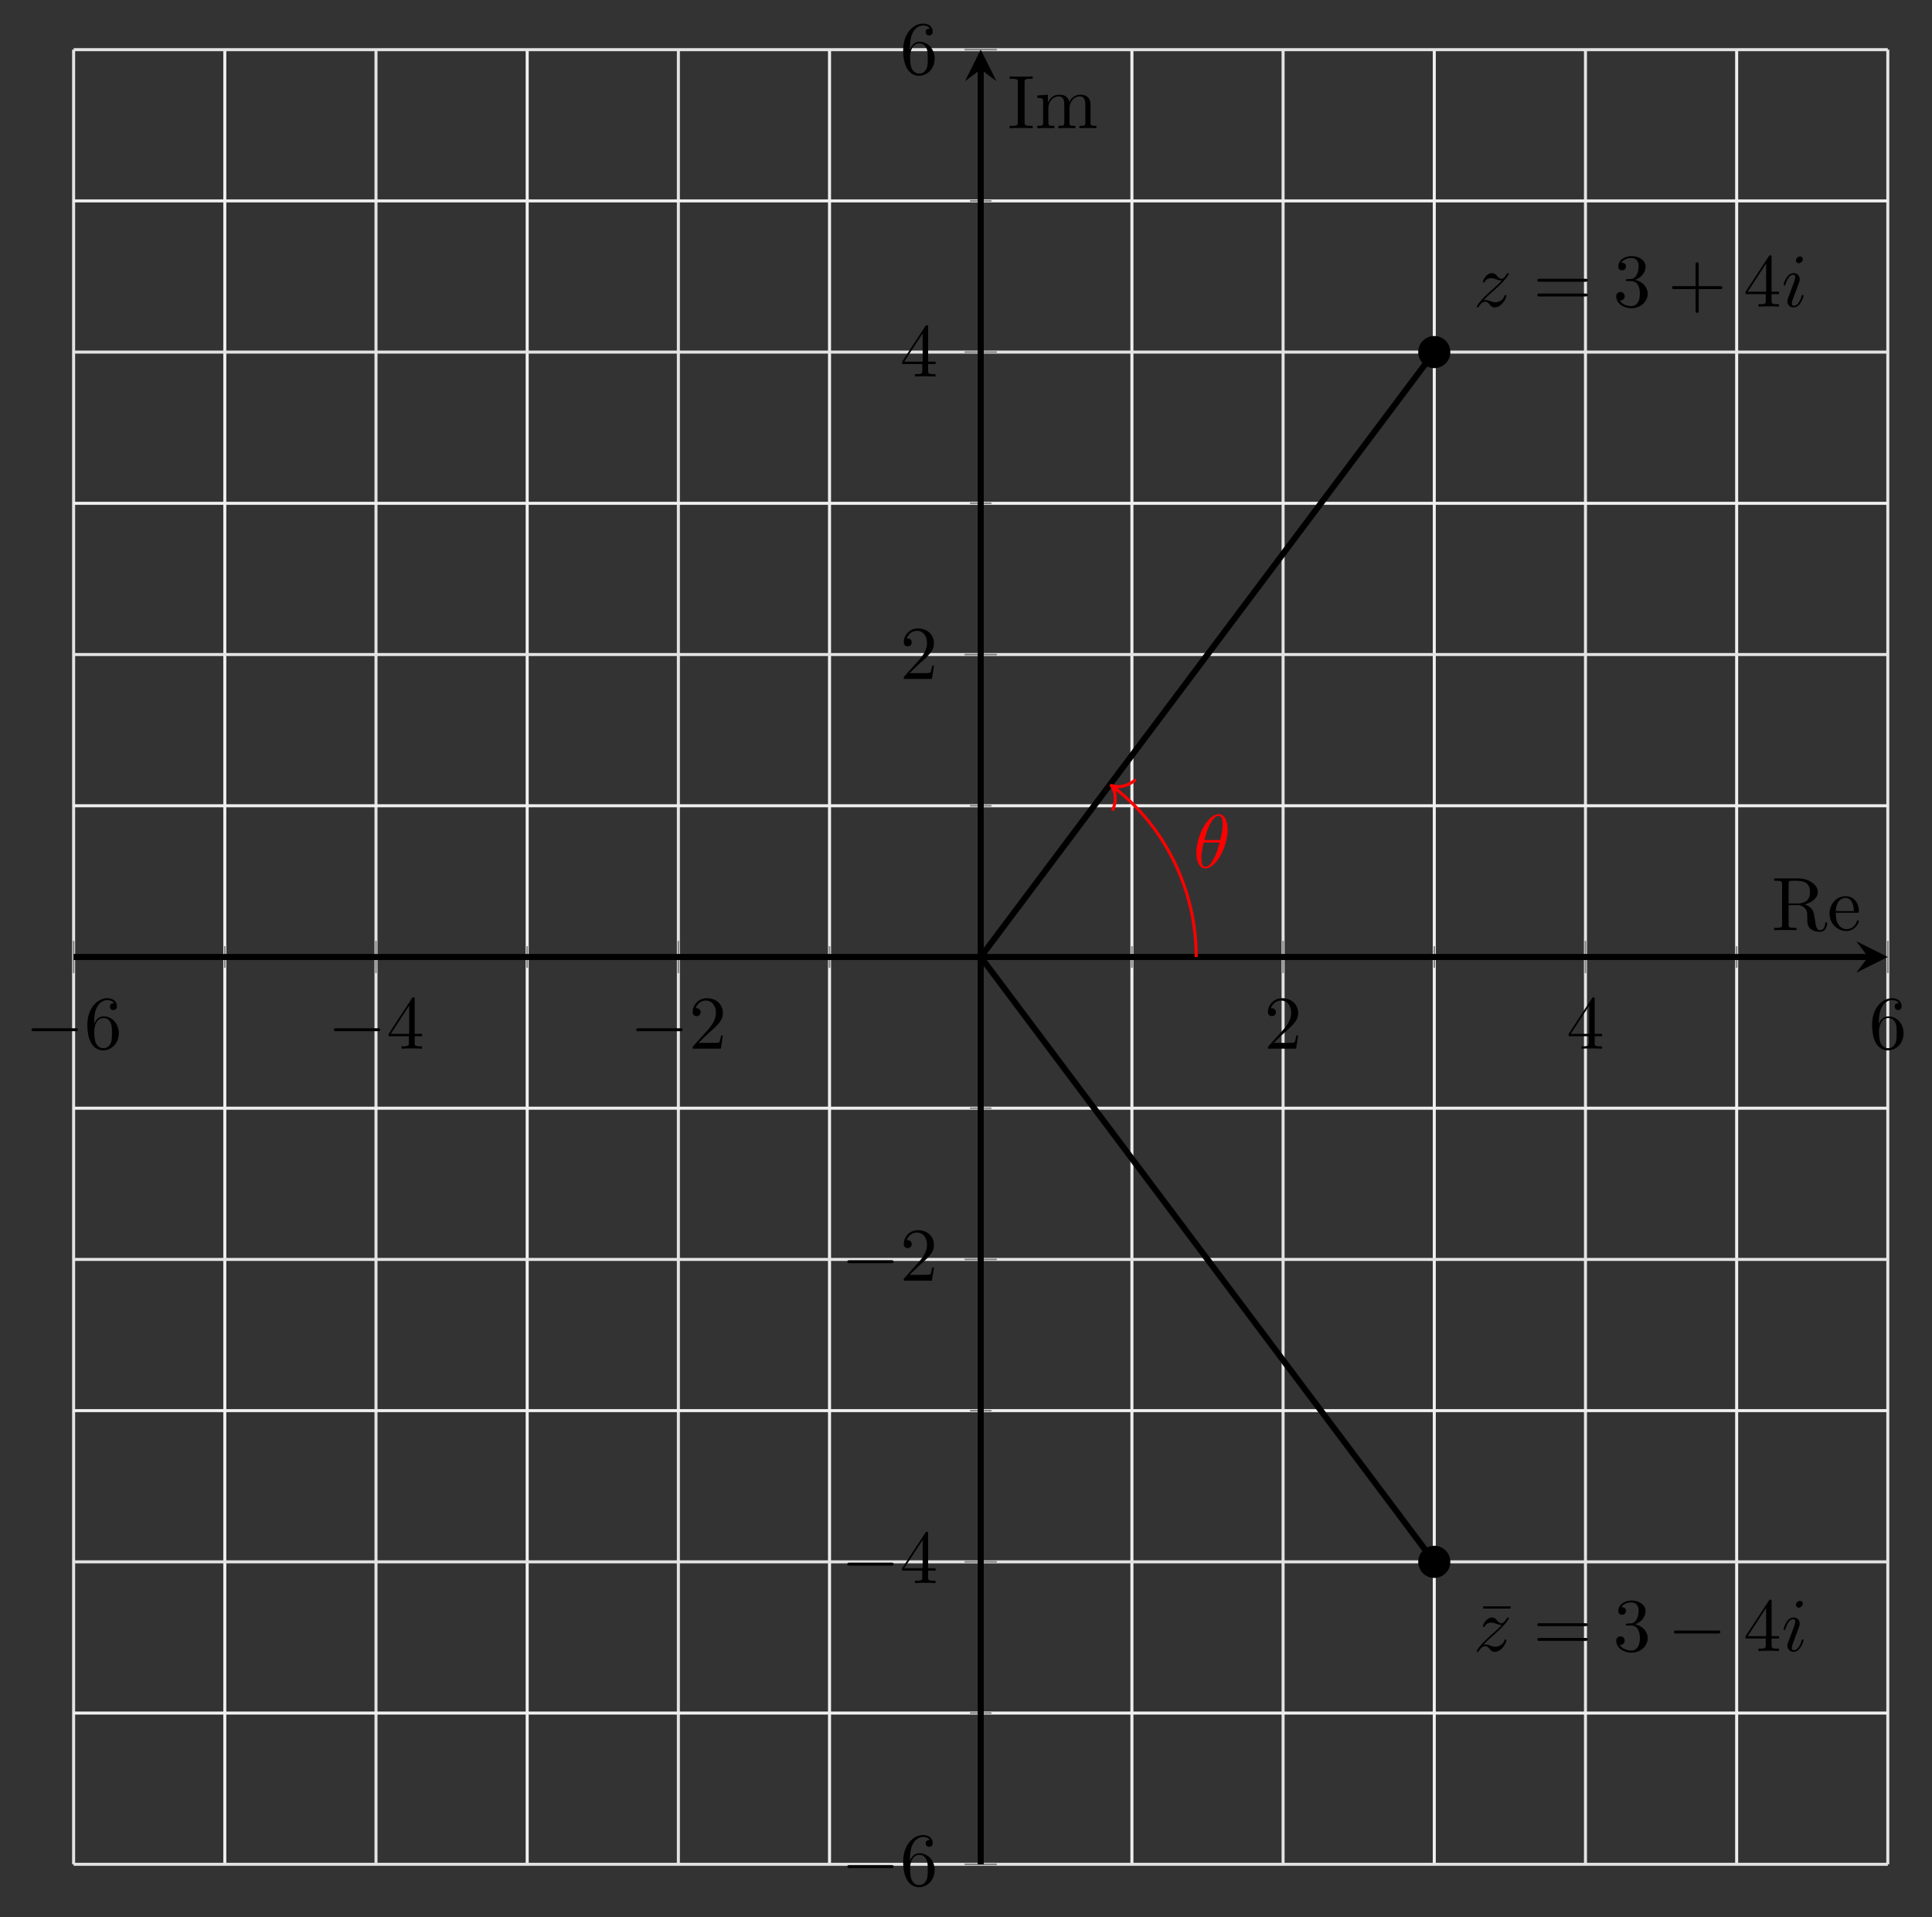 <?xml version="1.0" encoding="UTF-8"?>
<svg xmlns="http://www.w3.org/2000/svg" xmlns:xlink="http://www.w3.org/1999/xlink" width="254.128pt" height="252.108pt" viewBox="0 0 254.128 252.108" version="1.1">
<rect x="0" y="0" width="254.128" height="252.108" fill="#333333" stroke="none"/>
<defs>
<g>
<symbol overflow="visible" id="glyph0-0">
<path style="stroke:none;" d=""/>
</symbol>
<symbol overflow="visible" id="glyph0-1">
<path style="stroke:none;" d="M 6.562 -2.297 C 6.734 -2.297 6.922 -2.297 6.922 -2.5 C 6.922 -2.688 6.734 -2.688 6.562 -2.688 L 1.172 -2.688 C 1 -2.688 0.828 -2.688 0.828 -2.5 C 0.828 -2.297 1 -2.297 1.172 -2.297 Z M 6.562 -2.297 "/>
</symbol>
<symbol overflow="visible" id="glyph1-0">
<path style="stroke:none;" d=""/>
</symbol>
<symbol overflow="visible" id="glyph1-1">
<path style="stroke:none;" d="M 1.312 -3.266 L 1.312 -3.516 C 1.312 -6.031 2.547 -6.391 3.062 -6.391 C 3.297 -6.391 3.719 -6.328 3.938 -5.984 C 3.781 -5.984 3.391 -5.984 3.391 -5.547 C 3.391 -5.234 3.625 -5.078 3.844 -5.078 C 4 -5.078 4.312 -5.172 4.312 -5.562 C 4.312 -6.156 3.875 -6.641 3.047 -6.641 C 1.766 -6.641 0.422 -5.359 0.422 -3.156 C 0.422 -0.484 1.578 0.219 2.5 0.219 C 3.609 0.219 4.562 -0.719 4.562 -2.031 C 4.562 -3.297 3.672 -4.25 2.562 -4.25 C 1.891 -4.25 1.516 -3.75 1.312 -3.266 Z M 2.5 -0.062 C 1.875 -0.062 1.578 -0.656 1.516 -0.812 C 1.328 -1.281 1.328 -2.078 1.328 -2.25 C 1.328 -3.031 1.656 -4.031 2.547 -4.031 C 2.719 -4.031 3.172 -4.031 3.484 -3.406 C 3.656 -3.047 3.656 -2.531 3.656 -2.047 C 3.656 -1.562 3.656 -1.062 3.484 -0.703 C 3.188 -0.109 2.734 -0.062 2.5 -0.062 Z M 2.5 -0.062 "/>
</symbol>
<symbol overflow="visible" id="glyph1-2">
<path style="stroke:none;" d="M 2.938 -1.641 L 2.938 -0.781 C 2.938 -0.422 2.906 -0.312 2.172 -0.312 L 1.969 -0.312 L 1.969 0 C 2.375 -0.031 2.891 -0.031 3.312 -0.031 C 3.734 -0.031 4.25 -0.031 4.672 0 L 4.672 -0.312 L 4.453 -0.312 C 3.719 -0.312 3.703 -0.422 3.703 -0.781 L 3.703 -1.641 L 4.688 -1.641 L 4.688 -1.953 L 3.703 -1.953 L 3.703 -6.484 C 3.703 -6.688 3.703 -6.75 3.531 -6.75 C 3.453 -6.75 3.422 -6.75 3.344 -6.625 L 0.281 -1.953 L 0.281 -1.641 Z M 2.984 -1.953 L 0.562 -1.953 L 2.984 -5.672 Z M 2.984 -1.953 "/>
</symbol>
<symbol overflow="visible" id="glyph1-3">
<path style="stroke:none;" d="M 1.266 -0.766 L 2.328 -1.797 C 3.875 -3.172 4.469 -3.703 4.469 -4.703 C 4.469 -5.844 3.578 -6.641 2.359 -6.641 C 1.234 -6.641 0.5 -5.719 0.5 -4.828 C 0.5 -4.281 1 -4.281 1.031 -4.281 C 1.203 -4.281 1.547 -4.391 1.547 -4.812 C 1.547 -5.062 1.359 -5.328 1.016 -5.328 C 0.938 -5.328 0.922 -5.328 0.891 -5.312 C 1.109 -5.969 1.656 -6.328 2.234 -6.328 C 3.141 -6.328 3.562 -5.516 3.562 -4.703 C 3.562 -3.906 3.078 -3.125 2.516 -2.5 L 0.609 -0.375 C 0.5 -0.266 0.5 -0.234 0.5 0 L 4.203 0 L 4.469 -1.734 L 4.234 -1.734 C 4.172 -1.438 4.109 -1 4 -0.844 C 3.938 -0.766 3.281 -0.766 3.062 -0.766 Z M 1.266 -0.766 "/>
</symbol>
<symbol overflow="visible" id="glyph1-4">
<path style="stroke:none;" d="M 6.844 -3.266 C 7 -3.266 7.188 -3.266 7.188 -3.453 C 7.188 -3.656 7 -3.656 6.859 -3.656 L 0.891 -3.656 C 0.75 -3.656 0.562 -3.656 0.562 -3.453 C 0.562 -3.266 0.75 -3.266 0.891 -3.266 Z M 6.859 -1.328 C 7 -1.328 7.188 -1.328 7.188 -1.531 C 7.188 -1.719 7 -1.719 6.844 -1.719 L 0.891 -1.719 C 0.75 -1.719 0.562 -1.719 0.562 -1.531 C 0.562 -1.328 0.75 -1.328 0.891 -1.328 Z M 6.859 -1.328 "/>
</symbol>
<symbol overflow="visible" id="glyph1-5">
<path style="stroke:none;" d="M 2.891 -3.516 C 3.703 -3.781 4.281 -4.469 4.281 -5.266 C 4.281 -6.078 3.406 -6.641 2.453 -6.641 C 1.453 -6.641 0.688 -6.047 0.688 -5.281 C 0.688 -4.953 0.906 -4.766 1.203 -4.766 C 1.5 -4.766 1.703 -4.984 1.703 -5.281 C 1.703 -5.766 1.234 -5.766 1.094 -5.766 C 1.391 -6.266 2.047 -6.391 2.406 -6.391 C 2.828 -6.391 3.375 -6.172 3.375 -5.281 C 3.375 -5.156 3.344 -4.578 3.094 -4.141 C 2.797 -3.656 2.453 -3.625 2.203 -3.625 C 2.125 -3.609 1.891 -3.594 1.812 -3.594 C 1.734 -3.578 1.672 -3.562 1.672 -3.469 C 1.672 -3.359 1.734 -3.359 1.906 -3.359 L 2.344 -3.359 C 3.156 -3.359 3.531 -2.688 3.531 -1.703 C 3.531 -0.344 2.844 -0.062 2.406 -0.062 C 1.969 -0.062 1.219 -0.234 0.875 -0.812 C 1.219 -0.766 1.531 -0.984 1.531 -1.359 C 1.531 -1.719 1.266 -1.922 0.984 -1.922 C 0.734 -1.922 0.422 -1.781 0.422 -1.344 C 0.422 -0.438 1.344 0.219 2.438 0.219 C 3.656 0.219 4.562 -0.688 4.562 -1.703 C 4.562 -2.516 3.922 -3.297 2.891 -3.516 Z M 2.891 -3.516 "/>
</symbol>
<symbol overflow="visible" id="glyph1-6">
<path style="stroke:none;" d="M 4.078 -2.297 L 6.859 -2.297 C 7 -2.297 7.188 -2.297 7.188 -2.5 C 7.188 -2.688 7 -2.688 6.859 -2.688 L 4.078 -2.688 L 4.078 -5.484 C 4.078 -5.625 4.078 -5.812 3.875 -5.812 C 3.672 -5.812 3.672 -5.625 3.672 -5.484 L 3.672 -2.688 L 0.891 -2.688 C 0.75 -2.688 0.562 -2.688 0.562 -2.5 C 0.562 -2.297 0.75 -2.297 0.891 -2.297 L 3.672 -2.297 L 3.672 0.5 C 3.672 0.641 3.672 0.828 3.875 0.828 C 4.078 0.828 4.078 0.641 4.078 0.5 Z M 4.078 -2.297 "/>
</symbol>
<symbol overflow="visible" id="glyph1-7">
<path style="stroke:none;" d="M 4.281 -5.578 L 4.281 -5.875 L 0.688 -5.875 L 0.688 -5.578 Z M 4.281 -5.578 "/>
</symbol>
<symbol overflow="visible" id="glyph1-8">
<path style="stroke:none;" d="M 2.234 -3.516 L 2.234 -6.094 C 2.234 -6.328 2.234 -6.453 2.453 -6.484 C 2.547 -6.5 2.844 -6.5 3.047 -6.5 C 3.938 -6.5 5.047 -6.453 5.047 -5.016 C 5.047 -4.328 4.812 -3.516 3.344 -3.516 Z M 4.344 -3.391 C 5.297 -3.625 6.078 -4.234 6.078 -5.016 C 6.078 -5.969 4.938 -6.812 3.484 -6.812 L 0.344 -6.812 L 0.344 -6.5 L 0.594 -6.5 C 1.359 -6.5 1.375 -6.391 1.375 -6.031 L 1.375 -0.781 C 1.375 -0.422 1.359 -0.312 0.594 -0.312 L 0.344 -0.312 L 0.344 0 C 0.703 -0.031 1.422 -0.031 1.797 -0.031 C 2.188 -0.031 2.906 -0.031 3.266 0 L 3.266 -0.312 L 3.016 -0.312 C 2.25 -0.312 2.234 -0.422 2.234 -0.781 L 2.234 -3.297 L 3.375 -3.297 C 3.531 -3.297 3.953 -3.297 4.312 -2.953 C 4.688 -2.609 4.688 -2.297 4.688 -1.625 C 4.688 -0.984 4.688 -0.578 5.094 -0.203 C 5.5 0.156 6.047 0.219 6.344 0.219 C 7.125 0.219 7.297 -0.594 7.297 -0.875 C 7.297 -0.938 7.297 -1.047 7.172 -1.047 C 7.062 -1.047 7.062 -0.953 7.047 -0.891 C 6.984 -0.172 6.641 0 6.391 0 C 5.906 0 5.828 -0.516 5.688 -1.438 L 5.547 -2.234 C 5.375 -2.875 4.891 -3.203 4.344 -3.391 Z M 4.344 -3.391 "/>
</symbol>
<symbol overflow="visible" id="glyph1-9">
<path style="stroke:none;" d="M 1.109 -2.516 C 1.172 -4 2.016 -4.25 2.359 -4.25 C 3.375 -4.25 3.484 -2.906 3.484 -2.516 Z M 1.109 -2.297 L 3.891 -2.297 C 4.109 -2.297 4.141 -2.297 4.141 -2.516 C 4.141 -3.5 3.594 -4.469 2.359 -4.469 C 1.203 -4.469 0.281 -3.438 0.281 -2.188 C 0.281 -0.859 1.328 0.109 2.469 0.109 C 3.688 0.109 4.141 -1 4.141 -1.188 C 4.141 -1.281 4.062 -1.312 4 -1.312 C 3.922 -1.312 3.891 -1.25 3.875 -1.172 C 3.531 -0.141 2.625 -0.141 2.531 -0.141 C 2.031 -0.141 1.641 -0.438 1.406 -0.812 C 1.109 -1.281 1.109 -1.938 1.109 -2.297 Z M 1.109 -2.297 "/>
</symbol>
<symbol overflow="visible" id="glyph1-10">
<path style="stroke:none;" d="M 2.25 -6.031 C 2.25 -6.391 2.266 -6.5 3.062 -6.5 L 3.312 -6.5 L 3.312 -6.812 C 2.969 -6.781 2.188 -6.781 1.797 -6.781 C 1.422 -6.781 0.625 -6.781 0.281 -6.812 L 0.281 -6.5 L 0.531 -6.5 C 1.328 -6.5 1.359 -6.391 1.359 -6.031 L 1.359 -0.781 C 1.359 -0.422 1.328 -0.312 0.531 -0.312 L 0.281 -0.312 L 0.281 0 C 0.625 -0.031 1.422 -0.031 1.797 -0.031 C 2.188 -0.031 2.969 -0.031 3.312 0 L 3.312 -0.312 L 3.062 -0.312 C 2.266 -0.312 2.25 -0.422 2.25 -0.781 Z M 2.25 -6.031 "/>
</symbol>
<symbol overflow="visible" id="glyph1-11">
<path style="stroke:none;" d="M 1.094 -3.422 L 1.094 -0.75 C 1.094 -0.312 0.984 -0.312 0.312 -0.312 L 0.312 0 C 0.672 -0.016 1.172 -0.031 1.453 -0.031 C 1.703 -0.031 2.219 -0.016 2.562 0 L 2.562 -0.312 C 1.891 -0.312 1.781 -0.312 1.781 -0.75 L 1.781 -2.594 C 1.781 -3.625 2.5 -4.188 3.125 -4.188 C 3.766 -4.188 3.875 -3.656 3.875 -3.078 L 3.875 -0.75 C 3.875 -0.312 3.766 -0.312 3.094 -0.312 L 3.094 0 C 3.438 -0.016 3.953 -0.031 4.219 -0.031 C 4.469 -0.031 5 -0.016 5.328 0 L 5.328 -0.312 C 4.672 -0.312 4.562 -0.312 4.562 -0.75 L 4.562 -2.594 C 4.562 -3.625 5.266 -4.188 5.906 -4.188 C 6.531 -4.188 6.641 -3.656 6.641 -3.078 L 6.641 -0.75 C 6.641 -0.312 6.531 -0.312 5.859 -0.312 L 5.859 0 C 6.203 -0.016 6.719 -0.031 6.984 -0.031 C 7.25 -0.031 7.766 -0.016 8.109 0 L 8.109 -0.312 C 7.594 -0.312 7.344 -0.312 7.328 -0.609 L 7.328 -2.516 C 7.328 -3.375 7.328 -3.672 7.016 -4.031 C 6.875 -4.203 6.547 -4.406 5.969 -4.406 C 5.141 -4.406 4.688 -3.812 4.531 -3.422 C 4.391 -4.297 3.656 -4.406 3.203 -4.406 C 2.469 -4.406 2 -3.984 1.719 -3.359 L 1.719 -4.406 L 0.312 -4.297 L 0.312 -3.984 C 1.016 -3.984 1.094 -3.922 1.094 -3.422 Z M 1.094 -3.422 "/>
</symbol>
<symbol overflow="visible" id="glyph2-0">
<path style="stroke:none;" d=""/>
</symbol>
<symbol overflow="visible" id="glyph2-1">
<path style="stroke:none;" d="M 1.328 -0.828 C 1.859 -1.406 2.156 -1.656 2.516 -1.969 C 2.516 -1.969 3.125 -2.5 3.484 -2.859 C 4.438 -3.781 4.656 -4.266 4.656 -4.312 C 4.656 -4.406 4.562 -4.406 4.547 -4.406 C 4.469 -4.406 4.453 -4.391 4.391 -4.297 C 4.094 -3.812 3.891 -3.656 3.656 -3.656 C 3.406 -3.656 3.297 -3.812 3.141 -3.984 C 2.953 -4.203 2.781 -4.406 2.453 -4.406 C 1.703 -4.406 1.25 -3.484 1.25 -3.266 C 1.25 -3.219 1.281 -3.156 1.359 -3.156 C 1.453 -3.156 1.469 -3.203 1.5 -3.266 C 1.688 -3.734 2.266 -3.734 2.344 -3.734 C 2.547 -3.734 2.734 -3.672 2.969 -3.594 C 3.375 -3.438 3.484 -3.438 3.734 -3.438 C 3.375 -3.016 2.547 -2.297 2.359 -2.141 L 1.453 -1.297 C 0.781 -0.625 0.422 -0.062 0.422 0.016 C 0.422 0.109 0.531 0.109 0.547 0.109 C 0.625 0.109 0.641 0.094 0.703 -0.016 C 0.938 -0.375 1.234 -0.641 1.562 -0.641 C 1.781 -0.641 1.891 -0.547 2.141 -0.266 C 2.297 -0.047 2.484 0.109 2.766 0.109 C 3.766 0.109 4.344 -1.156 4.344 -1.422 C 4.344 -1.469 4.297 -1.531 4.219 -1.531 C 4.125 -1.531 4.109 -1.469 4.078 -1.391 C 3.844 -0.75 3.203 -0.562 2.875 -0.562 C 2.688 -0.562 2.5 -0.625 2.297 -0.688 C 1.953 -0.812 1.797 -0.859 1.594 -0.859 C 1.578 -0.859 1.422 -0.859 1.328 -0.828 Z M 1.328 -0.828 "/>
</symbol>
<symbol overflow="visible" id="glyph2-2">
<path style="stroke:none;" d="M 2.828 -6.234 C 2.828 -6.438 2.688 -6.594 2.469 -6.594 C 2.188 -6.594 1.922 -6.328 1.922 -6.062 C 1.922 -5.875 2.062 -5.703 2.297 -5.703 C 2.531 -5.703 2.828 -5.938 2.828 -6.234 Z M 2.078 -2.484 C 2.188 -2.766 2.188 -2.797 2.297 -3.062 C 2.375 -3.266 2.422 -3.406 2.422 -3.594 C 2.422 -4.031 2.109 -4.406 1.609 -4.406 C 0.672 -4.406 0.297 -2.953 0.297 -2.875 C 0.297 -2.766 0.391 -2.766 0.406 -2.766 C 0.516 -2.766 0.516 -2.797 0.562 -2.953 C 0.844 -3.891 1.234 -4.188 1.578 -4.188 C 1.656 -4.188 1.828 -4.188 1.828 -3.875 C 1.828 -3.656 1.75 -3.453 1.719 -3.344 C 1.641 -3.094 1.188 -1.938 1.031 -1.5 C 0.922 -1.25 0.797 -0.922 0.797 -0.703 C 0.797 -0.234 1.141 0.109 1.609 0.109 C 2.547 0.109 2.922 -1.328 2.922 -1.422 C 2.922 -1.531 2.828 -1.531 2.797 -1.531 C 2.703 -1.531 2.703 -1.5 2.656 -1.344 C 2.469 -0.719 2.141 -0.109 1.641 -0.109 C 1.469 -0.109 1.391 -0.203 1.391 -0.438 C 1.391 -0.688 1.453 -0.828 1.688 -1.438 Z M 2.078 -2.484 "/>
</symbol>
<symbol overflow="visible" id="glyph2-3">
<path style="stroke:none;" d="M 4.531 -4.984 C 4.531 -5.641 4.359 -7.031 3.344 -7.031 C 1.953 -7.031 0.422 -4.219 0.422 -1.938 C 0.422 -1 0.703 0.109 1.609 0.109 C 3.016 0.109 4.531 -2.75 4.531 -4.984 Z M 1.469 -3.625 C 1.641 -4.25 1.844 -5.047 2.25 -5.766 C 2.516 -6.25 2.875 -6.812 3.328 -6.812 C 3.812 -6.812 3.875 -6.172 3.875 -5.609 C 3.875 -5.109 3.797 -4.609 3.562 -3.625 Z M 3.469 -3.297 C 3.359 -2.844 3.156 -2 2.766 -1.281 C 2.422 -0.594 2.047 -0.109 1.609 -0.109 C 1.281 -0.109 1.078 -0.406 1.078 -1.328 C 1.078 -1.75 1.141 -2.328 1.391 -3.297 Z M 3.469 -3.297 "/>
</symbol>
</g>
</defs>
<g id="surface1">
<path style="fill:none;stroke-width:0.399;stroke-linecap:butt;stroke-linejoin:miter;stroke:rgb(93.75%,93.75%,93.75%);stroke-opacity:1;stroke-miterlimit:10;" d="M -99.431 -119.317 L -99.431 119.316 M -59.657 -119.317 L -59.657 119.316 M -19.888 -119.317 L -19.888 119.316 M 19.886 -119.317 L 19.886 119.316 M 59.659 -119.317 L 59.659 119.316 M 99.433 -119.317 L 99.433 119.316 " transform="matrix(1,0,0,-1,129.001,125.847)"/>
<path style="fill:none;stroke-width:0.399;stroke-linecap:butt;stroke-linejoin:miter;stroke:rgb(88.75%,88.75%,88.75%);stroke-opacity:1;stroke-miterlimit:10;" d="M -119.317 -119.317 L -119.317 119.316 M -79.544 -119.317 L -79.544 119.316 M -39.771 -119.317 L -39.771 119.316 M 39.772 -119.317 L 39.772 119.316 M 79.546 -119.317 L 79.546 119.316 M 119.315 -119.317 L 119.315 119.316 " transform="matrix(1,0,0,-1,129.001,125.847)"/>
<path style="fill:none;stroke-width:0.399;stroke-linecap:butt;stroke-linejoin:miter;stroke:rgb(93.75%,93.75%,93.75%);stroke-opacity:1;stroke-miterlimit:10;" d="M -119.317 -99.43 L 119.315 -99.43 M -119.317 -59.657 L 119.315 -59.657 M -119.317 -19.887 L 119.315 -19.887 M -119.317 19.886 L 119.315 19.886 M -119.317 59.66 L 119.315 59.66 M -119.317 99.429 L 119.315 99.429 " transform="matrix(1,0,0,-1,129.001,125.847)"/>
<path style="fill:none;stroke-width:0.399;stroke-linecap:butt;stroke-linejoin:miter;stroke:rgb(88.75%,88.75%,88.75%);stroke-opacity:1;stroke-miterlimit:10;" d="M -119.317 -119.317 L 119.315 -119.317 M -119.317 -79.544 L 119.315 -79.544 M -119.317 -39.774 L 119.315 -39.774 M -119.317 39.773 L 119.315 39.773 M -119.317 79.546 L 119.315 79.546 M -119.317 119.316 L 119.315 119.316 " transform="matrix(1,0,0,-1,129.001,125.847)"/>
<path style="fill:none;stroke-width:0.199;stroke-linecap:butt;stroke-linejoin:miter;stroke:rgb(50%,50%,50%);stroke-opacity:1;stroke-miterlimit:10;" d="M -99.431 -1.415 L -99.431 1.413 M -59.657 -1.415 L -59.657 1.413 M -19.888 -1.415 L -19.888 1.413 M 19.886 -1.415 L 19.886 1.413 M 59.659 -1.415 L 59.659 1.413 M 99.433 -1.415 L 99.433 1.413 " transform="matrix(1,0,0,-1,129.001,125.847)"/>
<path style="fill:none;stroke-width:0.199;stroke-linecap:butt;stroke-linejoin:miter;stroke:rgb(50%,50%,50%);stroke-opacity:1;stroke-miterlimit:10;" d="M -119.317 -2.122 L -119.317 2.12 M -79.544 -2.122 L -79.544 2.12 M -39.771 -2.122 L -39.771 2.12 M 39.772 -2.122 L 39.772 2.12 M 79.546 -2.122 L 79.546 2.12 M 119.315 -2.122 L 119.315 2.12 " transform="matrix(1,0,0,-1,129.001,125.847)"/>
<path style="fill:none;stroke-width:0.199;stroke-linecap:butt;stroke-linejoin:miter;stroke:rgb(50%,50%,50%);stroke-opacity:1;stroke-miterlimit:10;" d="M -1.415 -99.43 L 1.413 -99.43 M -1.415 -59.657 L 1.413 -59.657 M -1.415 -19.887 L 1.413 -19.887 M -1.415 19.886 L 1.413 19.886 M -1.415 59.66 L 1.413 59.66 M -1.415 99.429 L 1.413 99.429 " transform="matrix(1,0,0,-1,129.001,125.847)"/>
<path style="fill:none;stroke-width:0.199;stroke-linecap:butt;stroke-linejoin:miter;stroke:rgb(50%,50%,50%);stroke-opacity:1;stroke-miterlimit:10;" d="M -2.122 -119.317 L 2.12 -119.317 M -2.122 -79.544 L 2.12 -79.544 M -2.122 -39.774 L 2.12 -39.774 M -2.122 39.773 L 2.12 39.773 M -2.122 79.546 L 2.12 79.546 M -2.122 119.316 L 2.12 119.316 " transform="matrix(1,0,0,-1,129.001,125.847)"/>
<path style="fill:none;stroke-width:0.797;stroke-linecap:butt;stroke-linejoin:miter;stroke:rgb(0%,0%,0%);stroke-opacity:1;stroke-miterlimit:10;" d="M -119.317 -0.001 L 116.726 -0.001 " transform="matrix(1,0,0,-1,129.001,125.847)"/>
<path style=" stroke:none;fill-rule:nonzero;fill:rgb(0%,0%,0%);fill-opacity:1;" d="M 248.316 125.848 L 244.172 123.773 L 245.727 125.848 L 244.172 127.918 "/>
<path style="fill:none;stroke-width:0.797;stroke-linecap:butt;stroke-linejoin:miter;stroke:rgb(0%,0%,0%);stroke-opacity:1;stroke-miterlimit:10;" d="M -0.001 -119.317 L -0.001 116.726 " transform="matrix(1,0,0,-1,129.001,125.847)"/>
<path style=" stroke:none;fill-rule:nonzero;fill:rgb(0%,0%,0%);fill-opacity:1;" d="M 129 6.531 L 126.93 10.676 L 129 9.121 L 131.074 10.676 "/>
<g style="fill:rgb(0%,0%,0%);fill-opacity:1;">
  <use xlink:href="#glyph0-1" x="3.321" y="137.908"/>
</g>
<g style="fill:rgb(0%,0%,0%);fill-opacity:1;">
  <use xlink:href="#glyph1-1" x="11.069" y="137.908"/>
</g>
<g style="fill:rgb(0%,0%,0%);fill-opacity:1;">
  <use xlink:href="#glyph0-1" x="43.092" y="137.908"/>
</g>
<g style="fill:rgb(0%,0%,0%);fill-opacity:1;">
  <use xlink:href="#glyph1-2" x="50.841" y="137.908"/>
</g>
<g style="fill:rgb(0%,0%,0%);fill-opacity:1;">
  <use xlink:href="#glyph0-1" x="82.864" y="137.908"/>
</g>
<g style="fill:rgb(0%,0%,0%);fill-opacity:1;">
  <use xlink:href="#glyph1-3" x="90.613" y="137.908"/>
</g>
<g style="fill:rgb(0%,0%,0%);fill-opacity:1;">
  <use xlink:href="#glyph1-3" x="166.282" y="137.908"/>
</g>
<g style="fill:rgb(0%,0%,0%);fill-opacity:1;">
  <use xlink:href="#glyph1-2" x="206.054" y="137.908"/>
</g>
<g style="fill:rgb(0%,0%,0%);fill-opacity:1;">
  <use xlink:href="#glyph1-1" x="245.826" y="137.908"/>
</g>
<g style="fill:rgb(0%,0%,0%);fill-opacity:1;">
  <use xlink:href="#glyph0-1" x="110.63" y="247.957"/>
</g>
<g style="fill:rgb(0%,0%,0%);fill-opacity:1;">
  <use xlink:href="#glyph1-1" x="118.378" y="247.957"/>
</g>
<g style="fill:rgb(0%,0%,0%);fill-opacity:1;">
  <use xlink:href="#glyph0-1" x="110.63" y="208.185"/>
</g>
<g style="fill:rgb(0%,0%,0%);fill-opacity:1;">
  <use xlink:href="#glyph1-2" x="118.378" y="208.185"/>
</g>
<g style="fill:rgb(0%,0%,0%);fill-opacity:1;">
  <use xlink:href="#glyph0-1" x="110.63" y="168.414"/>
</g>
<g style="fill:rgb(0%,0%,0%);fill-opacity:1;">
  <use xlink:href="#glyph1-3" x="118.378" y="168.414"/>
</g>
<g style="fill:rgb(0%,0%,0%);fill-opacity:1;">
  <use xlink:href="#glyph1-3" x="118.378" y="89.285"/>
</g>
<g style="fill:rgb(0%,0%,0%);fill-opacity:1;">
  <use xlink:href="#glyph1-2" x="118.378" y="49.513"/>
</g>
<g style="fill:rgb(0%,0%,0%);fill-opacity:1;">
  <use xlink:href="#glyph1-1" x="118.378" y="9.741"/>
</g>
<path style=" stroke:none;fill-rule:nonzero;fill:rgb(0%,0%,0%);fill-opacity:1;" d="M 190.773 46.301 C 190.773 45.137 189.828 44.188 188.66 44.188 C 187.492 44.188 186.547 45.137 186.547 46.301 C 186.547 47.469 187.492 48.414 188.66 48.414 C 189.828 48.414 190.773 47.469 190.773 46.301 Z M 190.773 46.301 "/>
<g style="fill:rgb(0%,0%,0%);fill-opacity:1;">
  <use xlink:href="#glyph2-1" x="193.814" y="40.318"/>
</g>
<g style="fill:rgb(0%,0%,0%);fill-opacity:1;">
  <use xlink:href="#glyph1-4" x="201.652" y="40.318"/>
</g>
<g style="fill:rgb(0%,0%,0%);fill-opacity:1;">
  <use xlink:href="#glyph1-5" x="212.171" y="40.318"/>
</g>
<g style="fill:rgb(0%,0%,0%);fill-opacity:1;">
  <use xlink:href="#glyph1-6" x="219.364" y="40.318"/>
</g>
<g style="fill:rgb(0%,0%,0%);fill-opacity:1;">
  <use xlink:href="#glyph1-2" x="229.324" y="40.318"/>
</g>
<g style="fill:rgb(0%,0%,0%);fill-opacity:1;">
  <use xlink:href="#glyph2-2" x="234.308" y="40.318"/>
</g>
<path style=" stroke:none;fill-rule:nonzero;fill:rgb(0%,0%,0%);fill-opacity:1;" d="M 190.773 205.391 C 190.773 204.223 189.828 203.277 188.66 203.277 C 187.492 203.277 186.547 204.223 186.547 205.391 C 186.547 206.559 187.492 207.504 188.66 207.504 C 189.828 207.504 190.773 206.559 190.773 205.391 Z M 190.773 205.391 "/>
<g style="fill:rgb(0%,0%,0%);fill-opacity:1;">
  <use xlink:href="#glyph1-7" x="194.412" y="217.116"/>
</g>
<g style="fill:rgb(0%,0%,0%);fill-opacity:1;">
  <use xlink:href="#glyph2-1" x="193.814" y="217.116"/>
</g>
<g style="fill:rgb(0%,0%,0%);fill-opacity:1;">
  <use xlink:href="#glyph1-4" x="201.653" y="217.116"/>
</g>
<g style="fill:rgb(0%,0%,0%);fill-opacity:1;">
  <use xlink:href="#glyph1-5" x="212.172" y="217.116"/>
</g>
<g style="fill:rgb(0%,0%,0%);fill-opacity:1;">
  <use xlink:href="#glyph0-1" x="219.364" y="217.116"/>
</g>
<g style="fill:rgb(0%,0%,0%);fill-opacity:1;">
  <use xlink:href="#glyph1-2" x="229.326" y="217.116"/>
</g>
<g style="fill:rgb(0%,0%,0%);fill-opacity:1;">
  <use xlink:href="#glyph2-2" x="234.308" y="217.116"/>
</g>
<path style="fill:none;stroke-width:0.797;stroke-linecap:butt;stroke-linejoin:miter;stroke:rgb(0%,0%,0%);stroke-opacity:1;stroke-miterlimit:10;" d="M -0.001 -0.001 L 2.487 3.316 L 4.972 6.628 L 7.456 9.945 L 9.944 13.257 L 12.429 16.574 L 14.913 19.886 L 17.401 23.199 L 19.886 26.515 L 22.37 29.827 L 24.858 33.144 L 27.343 36.456 L 29.831 39.773 L 32.315 43.085 L 34.8 46.402 L 37.288 49.714 L 39.772 53.031 L 42.257 56.343 L 44.745 59.66 L 47.229 62.972 L 49.714 66.288 L 52.202 69.601 L 54.687 72.913 L 57.171 76.23 L 59.659 79.546 " transform="matrix(1,0,0,-1,129.001,125.847)"/>
<path style="fill:none;stroke-width:0.797;stroke-linecap:butt;stroke-linejoin:miter;stroke:rgb(0%,0%,0%);stroke-opacity:1;stroke-miterlimit:10;" d="M -0.001 -0.001 L 2.487 -3.313 L 4.972 -6.63 L 7.456 -9.942 L 9.944 -13.258 L 12.429 -16.571 L 14.913 -19.887 L 17.401 -23.2 L 19.886 -26.516 L 22.37 -29.829 L 24.858 -33.145 L 27.343 -36.458 L 29.831 -39.774 L 34.8 -46.399 L 37.288 -49.715 L 39.772 -53.028 L 42.257 -56.344 L 44.745 -59.657 L 47.229 -62.973 L 49.714 -66.286 L 52.202 -69.598 L 54.687 -72.911 L 57.171 -76.231 L 59.659 -79.544 " transform="matrix(1,0,0,-1,129.001,125.847)"/>
<path style="fill:none;stroke-width:0.399;stroke-linecap:butt;stroke-linejoin:miter;stroke:rgb(100%,0%,0%);stroke-opacity:1;stroke-miterlimit:10;" d="M 28.347 -0.001 C 28.347 8.921 24.144 17.324 17.327 22.437 " transform="matrix(1,0,0,-1,129.001,125.847)"/>
<path style="fill:none;stroke-width:0.399;stroke-linecap:round;stroke-linejoin:round;stroke:rgb(100%,0%,0%);stroke-opacity:1;stroke-miterlimit:10;" d="M -2.071 2.391 C -1.693 0.956 -0.849 0.28 0.001 -0.001 C -0.851 -0.278 -1.693 -0.958 -2.074 -2.391 " transform="matrix(-0.8,-0.6,-0.6,0.8,146.168,103.29)"/>
<g style="fill:rgb(100%,0%,0%);fill-opacity:1;">
  <use xlink:href="#glyph2-3" x="156.947" y="114.095"/>
</g>
<g style="fill:rgb(0%,0%,0%);fill-opacity:1;">
  <use xlink:href="#glyph1-8" x="233.033" y="122.327"/>
  <use xlink:href="#glyph1-9" x="240.366" y="122.327"/>
</g>
<g style="fill:rgb(0%,0%,0%);fill-opacity:1;">
  <use xlink:href="#glyph1-10" x="132.521" y="16.859"/>
  <use xlink:href="#glyph1-11" x="136.118" y="16.859"/>
</g>
</g>
</svg>
